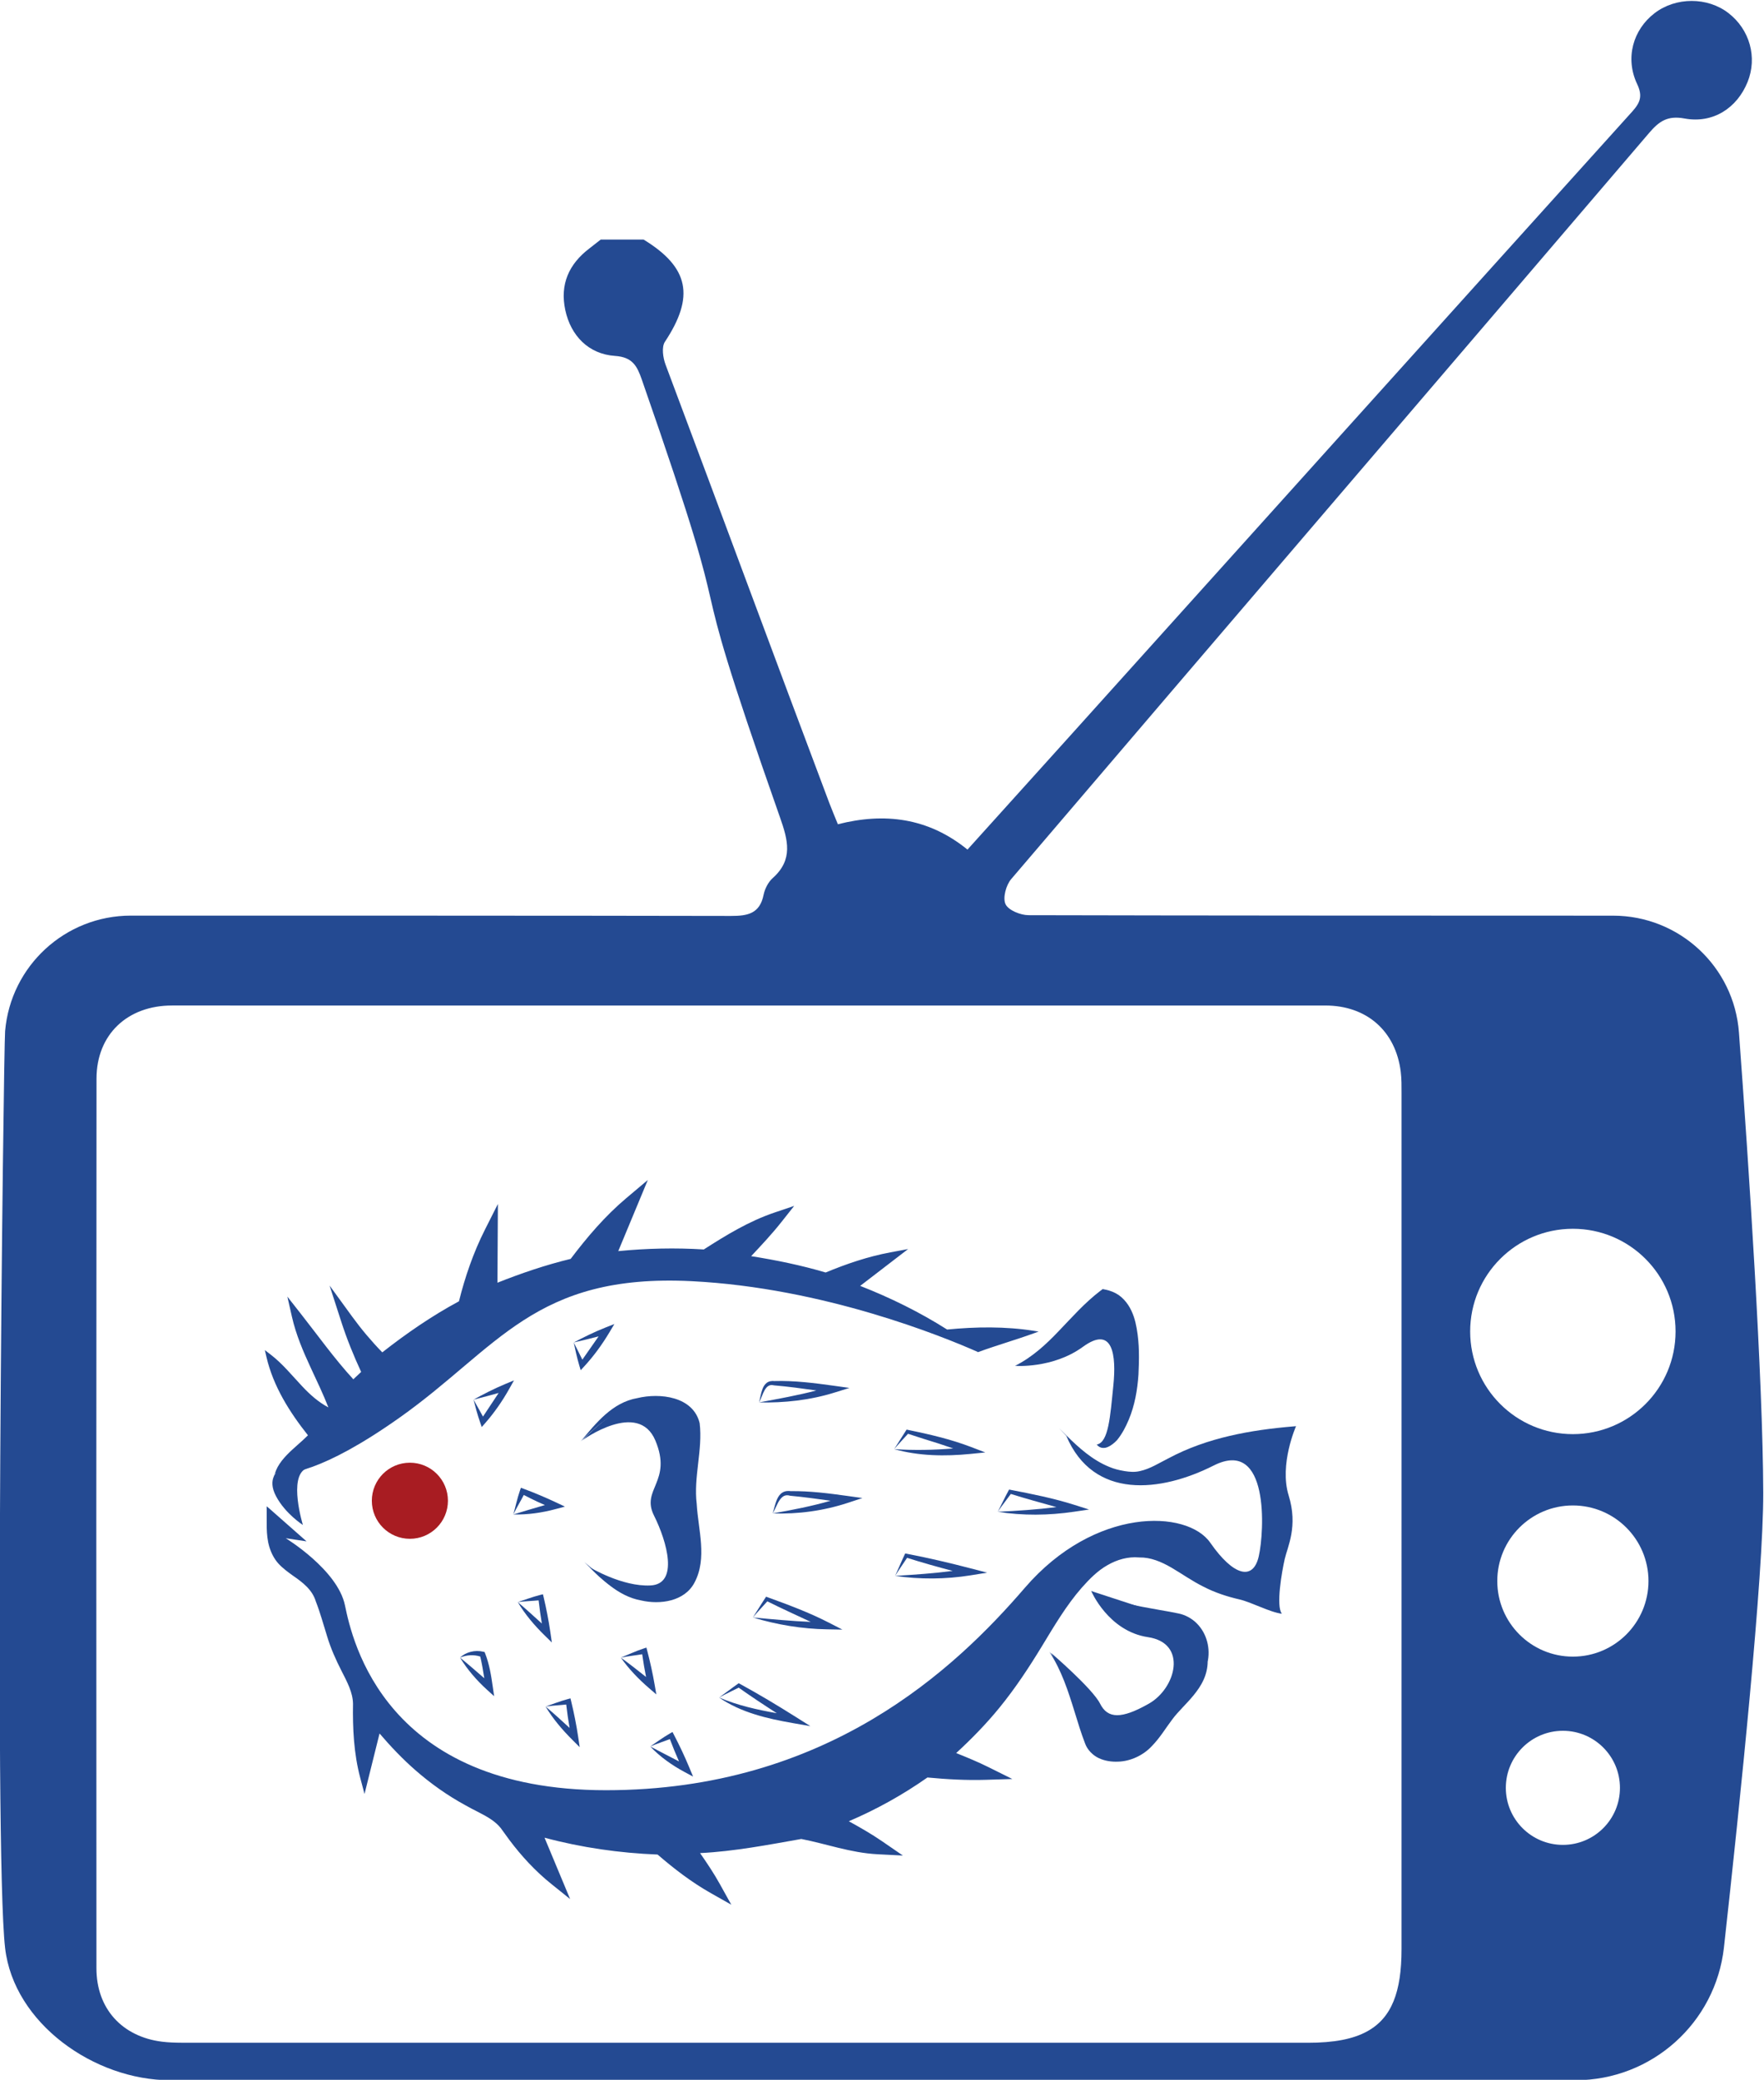 <?xml version="1.0" encoding="UTF-8" standalone="no"?>
<svg
   xmlns:dc="http://purl.org/dc/elements/1.1/"
   xmlns:cc="http://creativecommons.org/ns#"
   xmlns:rdf="http://www.w3.org/1999/02/22-rdf-syntax-ns#"
   xmlns:svg="http://www.w3.org/2000/svg"
   xmlns="http://www.w3.org/2000/svg"
   xmlns:sodipodi="http://sodipodi.sourceforge.net/DTD/sodipodi-0.dtd"
   xmlns:inkscape="http://www.inkscape.org/namespaces/inkscape"
   viewBox="0 0 150.215 177.117"
   height="177.117"
   width="150.215"
   xml:space="preserve"
   id="svg2"
   version="1.1"
   sodipodi:docname="fugu_logo_tv.svg"
   inkscape:version="0.92.3 (2405546, 2018-03-11)"><sodipodi:namedview
     pagecolor="#ffffff"
     bordercolor="#666666"
     borderopacity="1"
     objecttolerance="10"
     gridtolerance="10"
     guidetolerance="10"
     inkscape:pageopacity="0"
     inkscape:pageshadow="2"
     inkscape:window-width="3440"
     inkscape:window-height="1412"
     id="namedview47"
     showgrid="false"
     inkscape:measure-start="0,0"
     inkscape:measure-end="0,0"
     fit-margin-top="0"
     fit-margin-left="0"
     fit-margin-right="0"
     fit-margin-bottom="0"
     inkscape:zoom="3.3210433"
     inkscape:cx="-37.447703"
     inkscape:cy="44.778689"
     inkscape:window-x="0"
     inkscape:window-y="0"
     inkscape:window-maximized="1"
     inkscape:current-layer="g12" /><defs
     id="defs6"><clipPath
       clipPathUnits="userSpaceOnUse"
       id="clipPath51"><rect
         id="rect53"
         width="191"
         height="224"
         x="36"
         y="-251"
         style="stroke-width:0.75"
         transform="scale(1,-1)" /></clipPath><clipPath
       clipPathUnits="userSpaceOnUse"
       id="clipPath60"><rect
         id="rect62"
         width="218.832"
         height="141.145"
         x="23.353"
         y="-241.767"
         style="stroke-width:0.756"
         transform="scale(1,-1)" /></clipPath><clipPath
       clipPathUnits="userSpaceOnUse"
       id="clipPath80"><rect
         id="rect82"
         width="124.434"
         height="154.695"
         x="75.295"
         y="-251.478"
         style="stroke-width:0.764"
         transform="scale(1,-1)" /></clipPath><clipPath
       clipPathUnits="userSpaceOnUse"
       id="clipPath86"><rect
         id="rect88"
         width="159.664"
         height="136.629"
         x="57.68"
         y="-239.734"
         style="stroke-width:0.737"
         transform="scale(1,-1)" /></clipPath></defs><g
     transform="matrix(1.333,0,0,-1.333,-108.296,317.672)"
     id="g10"
     clip-path="url(#clipPath86)"><g
       transform="scale(0.1)"
       id="g12"><path
         id="path14"
         style="fill:#a81c22;fill-opacity:1;fill-rule:nonzero;stroke:none"
         d="m 2059.74,500.141 c -9.3,0 -17.23,3.41 -23.83,10.269 -6.61,6.852 -10.65,15.16 -12.11,24.942 V 682.75 c 0.49,23.969 5.5,46.211 15.04,66.738 9.53,20.543 22.36,38.512 38.49,53.91 16.15,15.403 34.84,27.622 56.11,36.672 21.27,9.039 43.88,14.051 67.85,15.039 9.28,-0.5 17.34,-4.398 24.2,-11.73 6.83,-7.34 10.99,-15.41 12.47,-24.207 -0.99,-9.301 -4.9,-17.481 -11.75,-24.57 -6.84,-7.09 -15.15,-10.883 -24.92,-11.372 -14.2,0 -27.64,-2.679 -40.34,-8.05 -12.73,-5.391 -23.84,-12.848 -33.38,-22.391 -9.53,-9.527 -17.11,-20.648 -22.73,-33.367 -5.62,-12.703 -8.43,-26.652 -8.43,-41.793 V 531.68 c -1.47,-8.309 -5.51,-15.649 -12.1,-22 -6.6,-6.371 -14.8,-9.539 -24.57,-9.539"
         inkscape:connector-curvature="0" /><path
         id="path16"
         style="fill:#a81c22;fill-opacity:1;fill-rule:nonzero;stroke:none"
         d="m 573.395,719.422 c 12.214,0 23.578,2.207 34.101,6.609 10.508,4.41 19.805,10.641 27.871,18.707 8.063,8.051 14.414,17.34 19.067,27.871 4.644,10.5 6.961,22.11 6.961,34.832 0,12.219 -2.317,23.579 -6.961,34.098 -4.653,10.512 -11.004,19.672 -19.067,27.492 -8.066,7.828 -17.363,14.071 -27.871,18.707 -10.523,4.653 -21.887,6.981 -34.101,6.981 -12.227,0 -23.594,-2.328 -34.102,-6.981 -10.523,-4.636 -19.688,-10.879 -27.508,-18.707 -7.824,-7.82 -14.058,-16.98 -18.703,-27.492 -4.652,-10.519 -6.965,-21.879 -6.965,-34.098 0,-12.722 2.313,-24.332 6.965,-34.832 4.645,-10.531 10.879,-19.82 18.703,-27.871 7.82,-8.066 16.985,-14.297 27.508,-18.707 10.508,-4.402 21.875,-6.609 34.102,-6.609 z m 0,250.098 c 21.015,0 41.308,-4.168 60.867,-12.469 19.551,-8.321 36.789,-19.789 51.707,-34.461 14.91,-14.668 26.773,-31.918 35.562,-51.711 8.813,-19.82 13.203,-40.957 13.203,-63.438 0,-22.5 -4.164,-43.632 -12.468,-63.453 -8.317,-19.789 -19.676,-37.039 -34.102,-51.699 -14.426,-14.66 -31.422,-26.277 -50.969,-34.828 -19.562,-8.563 -40.824,-12.84 -63.8,-12.84 -10.27,0 -22.735,3.301 -37.403,9.899 -14.676,6.609 -31.297,16.98 -49.875,31.16 V 538.281 c 0,-10.761 -3.672,-19.691 -11,-26.781 -7.336,-7.09 -16.133,-10.621 -26.402,-10.621 -10.27,0 -18.957,3.531 -26.039,10.621 -7.09,7.09 -10.633,16.02 -10.633,26.781 v 268.418 c 0.48,21.012 5.008,41.313 13.566,60.879 8.551,19.543 20.172,36.91 34.84,52.07 14.668,15.153 31.653,27.25 50.973,36.313 19.305,9.039 39.965,13.559 61.973,13.559"
         inkscape:connector-curvature="0" /><path
         id="path18"
         style="fill:#a81c22;fill-opacity:1;fill-rule:nonzero;stroke:none"
         d="m 814.672,856.582 c 9.281,-0.5 17.601,-4.402 24.941,-11.742 7.325,-7.328 10.996,-15.891 10.996,-25.668 V 678.359 c 0,-14.668 2.809,-28.371 8.434,-41.07 5.625,-12.719 13.203,-23.828 22.738,-33.359 9.535,-9.551 20.778,-17.129 33.742,-22.75 12.938,-5.621 26.512,-8.43 40.7,-8.43 13.675,0 26.882,2.559 39.601,7.711 12.716,5.129 23.956,12.09 33.746,20.898 9.76,8.801 17.47,19.422 23.1,31.891 5.61,12.469 8.43,26.039 8.43,40.711 v 145.937 c 0,6.364 1.47,12.231 4.4,17.614 2.44,2.429 4.64,5.129 6.59,8.058 8.32,7.34 16.63,11.012 24.94,11.012 9.29,0 18.09,-3.672 26.4,-11.012 3.91,-3.91 6.6,-7.82 8.08,-11.73 1.46,-3.918 2.44,-8.07 2.93,-12.469 V 678.359 c 0,-24.449 -4.66,-47.429 -13.94,-68.937 -9.29,-21.524 -21.99,-40.34 -38.13,-56.473 -16.14,-16.129 -35.09,-28.859 -56.84,-38.148 -21.77,-9.289 -45.104,-13.922 -70.046,-13.922 -23.468,-0.981 -45.953,3.051 -67.464,12.101 -21.528,9.04 -40.344,21.391 -56.473,37.04 -16.137,15.628 -29.102,34.089 -38.879,55.359 -9.777,21.269 -14.656,43.641 -14.656,67.109 v 147.41 c 0,9.793 3.531,18.223 10.633,25.313 7.082,7.078 15.753,10.871 26.027,11.371"
         inkscape:connector-curvature="0" /><path
         id="path20"
         style="fill:#a81c22;fill-opacity:1;fill-rule:nonzero;stroke:none"
         d="m 1338.88,969.52 c 11.24,0 20.53,-3.059 27.86,-9.168 7.33,-6.122 11.49,-15.043 12.47,-26.77 -0.5,-9.293 -4.15,-17.121 -11,-23.461 -6.85,-6.371 -15.41,-10.031 -25.67,-11.012 -16.13,-0.488 -28.73,-6.109 -37.77,-16.859 -9.05,-10.77 -13.56,-23.238 -13.56,-37.41 V 722.359 c 13.67,-0.968 25.29,-5.129 34.83,-12.468 9.54,-7.332 14.3,-15.891 14.3,-25.661 0,-10.269 -5.62,-19.07 -16.87,-26.398 -11.25,-7.344 -24.2,-11.742 -38.87,-13.211 V 519.949 c 0,-27.379 -7.46,-51.828 -22.37,-73.347 -14.92,-21.5 -36.3,-36.411 -64.16,-44.731 -7.34,-2.93 -14.68,-4.41 -22.01,-4.41 -11.25,0 -21.4,3.059 -30.44,9.168 -9.05,6.121 -13.81,15.281 -14.3,27.5 0,9.801 3.42,17.973 10.27,24.57 6.84,6.61 15.14,10.172 24.93,10.641 15.15,0.48 27.75,6.109 37.77,16.871 10.02,10.75 15.04,22.969 15.04,36.668 v 125.41 c -14.67,0 -26.17,3.422 -34.47,10.27 -8.32,6.839 -12.97,15.871 -13.93,27.121 0.47,9.289 5.13,17.25 13.93,23.851 8.8,6.59 20.28,10.867 34.47,12.828 V 845.57 c 0,16.141 3.04,31.66 9.16,46.578 6.11,14.911 14.55,28.102 25.31,39.614 10.74,11.468 23.47,20.636 38.13,27.488 14.67,6.84 30.31,10.27 46.95,10.27"
         inkscape:connector-curvature="0" /><path
         id="path22"
         style="fill:#a81c22;fill-opacity:1;fill-rule:nonzero;stroke:none"
         d="m 1573.55,969.52 c 11.24,0 20.54,-3.059 27.87,-9.168 7.33,-6.122 11.49,-15.043 12.47,-26.77 -0.5,-9.293 -4.15,-17.121 -11,-23.461 -6.85,-6.371 -15.41,-10.031 -25.68,-11.012 -16.13,-0.488 -28.72,-6.109 -37.77,-16.859 -9.05,-10.77 -13.55,-23.238 -13.55,-37.41 V 722.359 c 13.67,-0.968 25.29,-5.129 34.82,-12.468 9.54,-7.332 14.31,-15.891 14.31,-25.661 0,-10.269 -5.63,-19.07 -16.87,-26.398 -11.25,-7.344 -24.2,-11.742 -38.87,-13.211 V 519.949 c 0,-27.379 -7.46,-51.828 -22.38,-73.347 -14.91,-21.5 -36.29,-36.411 -64.16,-44.731 -7.34,-2.93 -14.67,-4.41 -22.01,-4.41 -11.25,0 -21.39,3.059 -30.43,9.168 -9.05,6.121 -13.82,15.281 -14.3,27.5 0,9.801 3.41,17.973 10.26,24.57 6.85,6.61 15.16,10.172 24.94,10.641 15.15,0.48 27.75,6.109 37.76,16.871 10.02,10.75 15.04,22.969 15.04,36.668 v 125.41 c -14.66,0 -26.16,3.422 -34.46,10.27 -8.32,6.839 -12.97,15.871 -13.93,27.121 0.46,9.289 5.12,17.25 13.93,23.851 8.8,6.59 20.27,10.867 34.46,12.828 V 845.57 c 0,16.141 3.05,31.66 9.16,46.578 6.12,14.911 14.56,28.102 25.32,39.614 10.74,11.468 23.46,20.636 38.13,27.488 14.67,6.84 30.31,10.27 46.94,10.27"
         inkscape:connector-curvature="0" /><path
         id="path24"
         style="fill:#a81c22;fill-opacity:1;fill-rule:nonzero;stroke:none"
         d="m 1904.27,717.23 c -11.73,19.551 -26.77,35.559 -45.1,48.032 -18.34,12.468 -38.51,18.707 -60.51,18.707 -22.99,0 -43.63,-6.36 -61.97,-19.071 -18.33,-12.718 -32.63,-28.359 -42.9,-46.929 -0.98,-1 -1.47,-1.969 -1.47,-2.938 h 212.69 c -0.5,0 -0.74,0.239 -0.74,0.731 z m -105.61,140.071 c 23.47,0 46.09,-5.012 67.84,-15.031 21.75,-10.02 40.82,-23.231 57.21,-39.59 16.37,-16.399 29.58,-35.469 39.6,-57.211 10.02,-21.758 15.03,-44.379 15.03,-67.84 0,-9.797 -3.65,-18.469 -11,-26.039 -7.32,-7.59 -16.62,-11.121 -27.87,-10.641 h -246.42 c 14.19,-25.418 30.68,-43.519 49.51,-54.269 18.82,-10.75 37.51,-16.129 56.1,-16.129 10.28,0 19.07,1.211 26.4,3.668 7.34,2.441 13.69,4.64 19.07,6.59 6.35,4.402 13.45,6.601 21.27,6.601 10.74,-0.969 19.44,-5.25 26.04,-12.832 6.6,-7.59 9.9,-15.758 9.9,-24.558 0,-3.93 -0.62,-8.079 -1.83,-12.469 -1.23,-4.41 -3.8,-8.321 -7.7,-11.742 l 0.73,1.472 c -12.73,-10.269 -27.14,-17.601 -43.27,-22 -16.14,-4.402 -33.25,-6.84 -51.33,-7.34 -23.98,-0.98 -46.84,3.297 -68.58,12.84 -21.76,9.528 -40.83,22.61 -57.21,39.239 -16.38,16.609 -29.34,35.941 -38.87,57.929 -9.54,22 -14.3,45.211 -14.3,69.68 0,23.461 4.76,46.082 14.3,67.84 9.53,21.742 22.62,40.812 39.24,57.211 16.62,16.359 35.68,29.57 57.21,39.59 21.5,10.019 44.48,15.031 68.93,15.031"
         inkscape:connector-curvature="0" /><path
         id="path26"
         style="fill:#244a92;fill-opacity:1;fill-rule:nonzero;stroke:none"
         d="m 1817.22,1466.92 c -36.23,0 -65.61,29.37 -65.61,65.6 0,36.23 29.38,65.6 65.61,65.6 36.23,0 65.6,-29.37 65.6,-65.6 0,-36.23 -29.37,-65.6 -65.6,-65.6 z m 0,-142.14 c -26.67,0 -48.29,21.62 -48.29,48.29 0,26.67 21.62,48.29 48.29,48.29 26.67,0 48.29,-21.62 48.29,-48.29 0,-26.67 -21.62,-48.29 -48.29,-48.29 z m -6.38,-120.27 c -20.13,0 -36.45,16.31 -36.45,36.44 0,20.13 16.32,36.45 36.45,36.45 20.13,0 36.45,-16.32 36.45,-36.45 0,-20.13 -16.32,-36.44 -36.45,-36.44 z m -103.08,-66.74 c 0,-27.19 -6.32,-43.71 -21.72,-52.27 -4.6,-2.57 -10.03,-4.43 -16.35,-5.64 -3.17,-0.6 -6.55,-1.05 -10.16,-1.34 -3.61,-0.3 -7.46,-0.43 -11.54,-0.43 -119.18,-0.01 -238.36,0 -357.55,0.01 -119.18,0 -238.36,-0.01 -357.542,0.01 -1.414,0 -2.832,-0.01 -4.246,0 -4.25,0.02 -8.507,0.13 -12.699,0.66 -3.199,0.4 -6.25,1.02 -9.152,1.87 -2.891,0.85 -5.629,1.92 -8.188,3.19 -10.258,5.06 -17.761,13.38 -21.633,24.08 -1.925,5.35 -2.949,11.31 -2.957,17.74 -0.054,94.73 -0.082,189.46 -0.078,284.18 0.004,94.73 0.039,189.46 0.125,284.19 0.028,28.21 19.715,46.74 48.274,46.74 123.046,-0.01 246.086,-0.01 369.126,-0.01 122.53,0 245.05,0 367.58,0 26.39,0.01 44.98,-16.23 48.21,-42.37 0.56,-4.57 0.51,-9.24 0.51,-13.86 0.01,-182.25 0.01,-364.5 -0.01,-546.75 z m 215.55,585.73 c -3.11,42.11 -38.18,74.65 -80.4,74.65 -99.21,0.01 -273.62,0.05 -373.42,0.31 -5.15,0.01 -12.89,3.15 -14.71,7.04 -1.88,4 0.32,12.16 3.63,16.03 135.67,159.02 271.71,317.73 407.5,476.66 6.36,7.45 11.75,11.26 22.61,9.25 18.25,-3.38 33.59,6.69 40.3,23.31 6.35,15.71 1.41,33.5 -12.23,44.04 -13.37,10.34 -33.56,10.33 -47.11,-0.02 -13.83,-10.56 -19.04,-28.73 -11.22,-45.31 3.68,-7.78 1.94,-11.97 -3.22,-17.7 -120.19,-133.25 -240.18,-266.66 -360.22,-400.04 -21.28,-23.65 -42.61,-47.25 -64.35,-71.36 -25.18,20.46 -53.14,23.74 -82.79,16.19 -2.16,5.35 -3.95,9.54 -5.55,13.78 -35.91,95.36 -65.84,176.68 -104.51,279.78 -1.67,4.43 -2.66,11.29 -0.43,14.68 19.11,28.86 15.5,47.52 -13.66,65.31 h -27.33 c -2.42,-1.89 -4.81,-3.81 -7.25,-5.67 -13.14,-10 -18.93,-22.98 -15.41,-39.39 3.49,-16.29 14.8,-28.14 31.72,-29.28 11.19,-0.74 14.12,-6.39 17.14,-15.05 69.15,-198.42 18.58,-81.42 88.26,-279.66 5.15,-14.62 8.63,-27.08 -4.62,-38.91 -2.87,-2.56 -5.03,-6.84 -5.81,-10.66 -2.44,-12.05 -10.13,-13.53 -20.9,-13.51 -96.71,0.21 -285.369,0.22 -383.322,0.21 -41.875,0 -76.754,-32.07 -80.324,-73.8 -0.973,-11.4 -7.286,-522.7 0,-585.78 5.562,-48.12 57.011,-84.44 105.461,-84.44 h 897.785 c 48.6,0 89.45,36.55 94.8,84.86 10.35,93.36 25.24,237.24 25.1,290.55 -0.21,72.51 -9.21,208.68 -15.52,293.93"
         inkscape:connector-curvature="0" /><path
         id="path28"
         style="fill:#244a92;fill-opacity:1;fill-rule:nonzero;stroke:none"
         d="m 1067.72,1477.49 c 63.03,44.65 86.08,92.19 186.55,87.15 84.44,-4.24 160.73,-35.43 182.93,-45.28 -0.35,-0.15 -0.72,-0.26 -1.06,-0.41 0.37,0.14 0.74,0.25 1.13,0.38 11.84,4.35 23.98,7.77 35.88,12.11 l 2.77,1 -2.94,0.47 c -18.34,2.89 -37.06,2.63 -55.51,0.84 -17.51,11.1 -36.21,20.32 -55.54,27.88 l 21.63,16.62 9,6.92 -11.33,-2.12 c -14.3,-2.66 -28.07,-7.36 -41.36,-12.87 -15.61,4.64 -31.57,7.89 -47.58,10.44 6.57,7.01 13.2,14.07 19.29,21.76 l 8.19,10.35 -12.52,-4.23 c -16.45,-5.56 -31.11,-14.56 -45.21,-23.6 -18.21,1.14 -36.5,0.72 -54.65,-1.06 l 12,28.87 6.89,16.58 -13.75,-11.59 c -13.58,-11.44 -25.04,-24.93 -35.55,-38.82 -15.99,-3.87 -31.56,-9.17 -46.77,-15.22 l 0.18,31.75 0.11,18.55 -8.32,-16.49 c -7.33,-14.56 -12.65,-30 -16.55,-45.68 -17.37,-9.35 -33.59,-20.55 -48.99,-32.63 -6.94,7.14 -13.39,14.8 -19.29,22.91 l -14.37,19.77 7.51,-23.25 c 3.52,-10.9 7.84,-21.53 12.65,-31.92 l -4.99,-4.72 c -12.1,13.17 -22.61,27.97 -33.91,42.33 l -8.232,10.48 2.937,-12.94 c 2.585,-11.39 7.145,-22.03 11.905,-32.3 3.95,-8.53 8.01,-16.93 11.37,-25.53 -6.27,3.3 -11.79,8.18 -16.83,13.58 -6.413,6.8 -12.456,14.36 -20.214,20.3 l -3.551,2.73 1.004,-4.32 c 4.375,-18.86 14.828,-35.35 26.541,-50.11 -4.29,-4.32 -9.205,-8.1 -13.51,-12.57 -2.222,-2.31 -4.277,-4.82 -5.832,-7.64 -0.711,-1.29 -1.269,-2.65 -1.723,-4.05 -0.542,-1.65 -0.925,-3.34 -1.062,-5.06 0.187,1.75 0.652,3.43 1.27,5.04 7.07,-1.03 29.347,0.12 79.407,35.6"
         inkscape:connector-curvature="0" /><path
         id="path30"
         style="fill:#244a92;fill-opacity:1;fill-rule:nonzero;stroke:none"
         d="m 1185.51,1510.05 c 6.18,6.69 11.56,14.1 16.22,21.89 l 3.17,5.33 -5.59,-2.21 c -7.42,-2.93 -14.56,-6.5 -20.36,-9.58 5.86,1.4 11.02,2.58 15.89,3.9 l -10.39,-14.87 c -1.64,3.4 -3.46,6.88 -5.5,10.97 0.91,-4.39 2.03,-9.67 3.62,-14.96 l 0.83,-2.76 2.11,2.29"
         inkscape:connector-curvature="0" /><path
         id="path32"
         style="fill:#244a92;fill-opacity:1;fill-rule:nonzero;stroke:none"
         d="m 1299.5,1495.7 c -1.1,-2.85 -1.38,-5.72 -2.19,-8.52 1.44,2.55 2.2,5.46 3.6,7.85 0.69,1.19 1.55,2.26 2.57,2.78 0.99,0.54 2.11,0.57 3.29,0.29 l 0.03,-0.01 0.19,-0.02 c 9.01,-0.75 17.97,-2 26.95,-3.26 -11.96,-3.15 -24.25,-5.32 -36.63,-7.63 16.16,-0.36 32.49,1.41 48.14,6.27 l 9.63,2.99 -10.01,1.4 c -12.5,1.74 -25.21,3.37 -38,2.99 l 0.21,-0.02 c -1.65,0.23 -3.61,-0.03 -5.05,-1.12 -1.43,-1.1 -2.18,-2.59 -2.73,-3.99"
         inkscape:connector-curvature="0" /><path
         id="path34"
         style="fill:#244a92;fill-opacity:1;fill-rule:nonzero;stroke:none"
         d="m 1140.77,1501.26 -5.51,-2.29 c -7.41,-3.08 -14.54,-6.8 -20.33,-10.01 5.91,1.55 11.12,2.83 16.05,4.27 l -10.01,-15.1 c -1.8,3.36 -3.81,6.79 -6.04,10.83 1.11,-4.34 2.47,-9.59 4.32,-14.84 l 0.93,-2.66 2.01,2.29 c 5.98,6.8 11.17,14.28 15.59,22.17 l 2.99,5.34"
         inkscape:connector-curvature="0" /><path
         id="path36"
         style="fill:#244a92;fill-opacity:1;fill-rule:nonzero;stroke:none"
         d="m 1257.5,1422.35 c -2.11,17.23 3.93,34.36 1.89,51.56 -4.11,17.13 -25.43,19.5 -39.85,16.02 -15.9,-2.75 -26.39,-15.94 -36.1,-27.58 11.41,11.01 24.65,22.9 41.52,23.09 10.37,0.08 23.35,-4.3 26.98,-14.94 1.71,-12.49 -2.67,-24.76 -3.56,-37.18 -1.85,-18.72 7.45,-36.73 5.08,-55.46 -1.26,-9.97 -11.49,-15.71 -20.87,-15.34 -18.53,-1.11 -33.62,11.38 -46.85,22.65 10.41,-10.2 21.24,-21.8 36.29,-24.51 12.08,-2.77 27.73,-0.66 34.06,11.42 8.3,15.61 2.34,33.7 1.41,50.27"
         inkscape:connector-curvature="0" /><path
         id="path38"
         style="fill:#244a92;fill-opacity:1;fill-rule:nonzero;stroke:none"
         d="m 1432.37,1454.28 9.5,0.94 -8.94,3.42 c -6.58,2.52 -13.3,4.6 -20.08,6.34 -6.76,1.8 -13.58,3.24 -20.4,4.66 l -0.86,0.18 -0.39,-0.6 c -2.76,-4.21 -5.25,-8.39 -7.55,-11.88 3.15,3.7 6.11,6.78 8.84,9.81 6.41,-2.14 12.82,-4.16 19.23,-6.13 3.24,-1.04 6.42,-2.18 9.64,-3.25 -12.49,-1.01 -25.02,-1.3 -37.71,-0.43 15.75,-4.44 32.5,-4.67 48.72,-3.06"
         inkscape:connector-curvature="0" /><path
         id="path40"
         style="fill:#244a92;fill-opacity:1;fill-rule:nonzero;stroke:none"
         d="m 1173.31,1420.63 -5.48,2.58 c -3.42,1.61 -6.86,3.15 -10.34,4.61 -3.48,1.47 -6.98,2.89 -10.53,4.18 l -1.77,0.65 -0.55,-1.58 c -1.93,-5.56 -3.07,-11.2 -4.28,-15.46 2.37,4.86 4.76,8.69 6.67,12.45 2.86,-1.49 5.74,-2.92 8.64,-4.29 1.61,-0.75 3.25,-1.44 4.87,-2.16 -6.66,-1.99 -13.38,-3.87 -20.18,-6 9.18,-0.24 18.31,1.08 27.17,3.47 l 5.78,1.55"
         inkscape:connector-curvature="0" /><path
         id="path42"
         style="fill:#244a92;fill-opacity:1;fill-rule:nonzero;stroke:none"
         d="m 1363.37,1426.09 -9.63,1.35 c -11.91,1.67 -24.01,3.21 -36.2,3.06 l 0.28,-0.04 c -1.78,0.33 -3.89,0.18 -5.56,-0.86 -1.68,-1.01 -2.63,-2.62 -3.34,-4.1 -1.41,-3.06 -1.91,-6.19 -2.89,-9.23 1.67,2.74 2.66,5.88 4.37,8.39 0.84,1.26 1.88,2.32 3.02,2.84 1.15,0.51 2.42,0.46 3.72,0.08 l 0.06,-0.02 0.22,-0.02 c 8.56,-0.8 17.09,-1.99 25.64,-3.18 -12.06,-3.46 -24.46,-5.9 -37.03,-8.09 16.19,-0.56 32.57,1.67 48.13,6.79 l 9.21,3.03"
         inkscape:connector-curvature="0" /><path
         id="path44"
         style="fill:#244a92;fill-opacity:1;fill-rule:nonzero;stroke:none"
         d="m 1457.06,1431.51 -0.39,-0.71 c -2.57,-4.77 -4.76,-9.53 -6.88,-13.49 2.94,4.28 5.82,7.87 8.39,11.4 9.69,-3.06 19.45,-5.68 29.12,-8.4 -12.38,-1.56 -24.88,-2.41 -37.51,-3 16.05,-2.54 32.55,-2.35 48.71,0.03 l 9.64,1.42 -9.31,2.96 c -13.43,4.26 -27.15,6.97 -40.81,9.61 l -0.96,0.18"
         inkscape:connector-curvature="0" /><path
         id="path46"
         style="fill:#244a92;fill-opacity:1;fill-rule:nonzero;stroke:none"
         d="m 1432.51,1376.72 10.56,1.7 -10.3,2.68 c -13.58,3.54 -27.28,6.76 -41.08,9.41 l -0.99,0.19 -0.37,-0.77 c -2.27,-4.81 -4.21,-9.57 -6.09,-13.58 2.68,4.31 5.3,7.96 7.66,11.54 9.65,-3.06 19.37,-5.78 29.13,-8.35 -12.12,-1.59 -24.4,-2.41 -36.79,-3.19 15.94,-2.28 32.25,-2.2 48.27,0.37"
         inkscape:connector-curvature="0" /><path
         id="path48"
         style="fill:#244a92;fill-opacity:1;fill-rule:nonzero;stroke:none"
         d="m 1164.96,1333.81 -0.94,6.49 c -1.1,7.58 -2.57,15.11 -4.33,22.57 l -0.42,1.76 -1.56,-0.39 c -5.43,-1.36 -10.51,-3.36 -14.53,-4.61 5.12,0.61 9.36,0.7 13.33,1.09 0.55,-4.96 1.25,-9.89 2.06,-14.79 -5.04,4.58 -10.08,9.2 -15.39,13.7 4.67,-7.89 10.62,-14.88 17.13,-21.26 l 4.65,-4.56"
         inkscape:connector-curvature="0" /><path
         id="path50"
         style="fill:#244a92;fill-opacity:1;fill-rule:nonzero;stroke:none"
         d="m 1350.57,1342.05 -8.61,4.42 c -12.67,6.52 -25.93,11.44 -39.16,16.24 l -0.96,0.36 -0.48,-0.72 c -2.95,-4.42 -5.54,-8.86 -7.98,-12.55 3.28,3.89 6.39,7.1 9.23,10.3 9.21,-4.61 18.53,-8.81 27.75,-13.13 -12.27,0.5 -24.56,1.69 -36.98,2.83 15.36,-4.67 31.38,-7.31 47.54,-7.58 l 9.65,-0.17"
         inkscape:connector-curvature="0" /><path
         id="path52"
         style="fill:#244a92;fill-opacity:1;fill-rule:nonzero;stroke:none"
         d="m 1122,1327.7 -0.8,0.2 c -5.34,1.33 -11.22,-0.22 -14.91,-3.75 4.39,1.8 8.89,1.98 12.94,0.68 1.07,-4.53 1.83,-9.17 2.58,-13.86 -5.09,4.38 -10.14,8.86 -15.52,13.18 4.72,-7.66 10.59,-14.5 17.27,-20.55 l 4.53,-4.1 -0.89,6.15 c -1,6.99 -2.14,14.23 -4.83,21.11 l -0.37,0.94"
         inkscape:connector-curvature="0" /><path
         id="path54"
         style="fill:#244a92;fill-opacity:1;fill-rule:nonzero;stroke:none"
         d="m 1225.86,1328.67 -0.49,1.88 -1.65,-0.54 c -5.53,-1.79 -10.65,-4.27 -14.71,-5.86 5.24,1.03 9.6,1.44 13.67,2.15 0.67,-4.87 1.51,-9.71 2.46,-14.52 -5.26,4.17 -10.53,8.38 -16.13,12.37 5.15,-7.29 11.32,-13.73 18.07,-19.53 l 4.62,-3.99 -1.05,6.08 c -1.27,7.38 -2.9,14.71 -4.79,21.96"
         inkscape:connector-curvature="0" /><path
         id="path56"
         style="fill:#244a92;fill-opacity:1;fill-rule:nonzero;stroke:none"
         d="m 1284.34,1307.78 -0.56,-0.39 c -4.34,-3.04 -8.36,-6.21 -11.97,-8.74 4.51,2.45 8.64,4.35 12.5,6.31 7.98,-5.67 16.12,-11.05 24.34,-16.32 -12.56,2.22 -24.93,4.96 -36.84,10.01 6.86,-4.74 14.65,-8.19 22.64,-10.69 8,-2.55 16.22,-4.2 24.39,-5.63 l 11.28,-1.97 -9.64,6.08 c -11.59,7.31 -23.38,14.37 -35.42,20.95 l -0.72,0.39"
         inkscape:connector-curvature="0" /><path
         id="path58"
         style="fill:#244a92;fill-opacity:1;fill-rule:nonzero;stroke:none"
         d="m 1182.76,1266.91 -0.99,6.63 c -1.14,7.67 -2.67,15.29 -4.49,22.81 l -0.42,1.76 -1.57,-0.42 c -5.37,-1.44 -10.38,-3.49 -14.35,-4.79 5.06,0.68 9.26,0.83 13.2,1.28 0.57,-5.02 1.3,-9.99 2.15,-14.94 -5.01,4.6 -10.04,9.21 -15.35,13.66 4.72,-7.86 10.66,-14.84 17.11,-21.28 l 4.71,-4.71"
         inkscape:connector-curvature="0" /><path
         id="path60"
         style="fill:#244a92;fill-opacity:1;fill-rule:nonzero;stroke:none"
         d="m 1255.17,1248.15 -2.38,5.74 c -2.97,7.17 -6.31,14.22 -9.91,21.11 l -0.85,1.64 -1.44,-0.83 c -4.87,-2.79 -9.23,-6.09 -12.79,-8.43 4.76,1.98 8.82,3.24 12.56,4.72 1.81,-4.83 3.77,-9.58 5.84,-14.28 -6.1,3.11 -12.16,6.34 -18.4,9.56 6.33,-6.63 13.87,-11.98 21.95,-16.32 l 5.42,-2.91"
         inkscape:connector-curvature="0" /><path
         id="path62"
         style="fill:#244a92;fill-opacity:1;fill-rule:nonzero;stroke:none"
         d="m 1477.92,1517.5 c 5.4,3.1 10.31,6.93 15.07,10.82 8.8,7.34 16.85,15.24 25.62,21.63 2.83,-0.99 5.24,-2.64 6.94,-5.41 2.02,-3.26 3.3,-7.41 4.18,-11.76 0.9,-4.39 1.28,-8.88 1.52,-13.58 0.34,-4.67 0.55,-9.33 0.52,-13.97 0.01,-9.27 -0.78,-18.5 -3.17,-27.41 -1.26,-4.37 -2.72,-8.97 -4.89,-12.78 -1.22,-1.86 -2.65,-3.71 -4.47,-4.91 -1.76,-1.29 -4.26,-1.51 -6.18,0.14 0.74,-0.92 1.76,-1.74 3.05,-2.03 1.29,-0.3 2.67,-0.08 3.87,0.42 2.42,1 4.39,2.69 6.12,4.53 3.25,4.04 5.47,8.37 7.41,12.95 3.83,9.16 5.55,19.07 6.2,28.82 0.47,9.82 0.66,19.41 -1.13,29.49 -0.88,4.99 -2.3,10.19 -5.45,15 -1.59,2.38 -3.61,4.62 -6.11,6.37 -2.53,1.71 -5.4,2.8 -8.28,3.39 l -1.89,0.39 -1.52,-1.15 c -10.12,-7.73 -18.19,-17.02 -26.51,-25.64 -8.25,-8.68 -17.02,-16.77 -27.99,-22.27 5.96,1.35 11.77,3.78 17.09,6.96"
         inkscape:connector-curvature="0" /><path
         id="path64"
         style="fill:#244a92;fill-opacity:1;fill-rule:nonzero;stroke:none"
         d="m 1576.95,1346.03 c -3.18,3.2 -7.49,5.52 -11.79,6.34 -3.84,0.81 -7.64,1.49 -11.45,2.13 -15.16,2.71 -30.26,5.2 -44.17,12.17 6.23,-4.6 13.29,-8.18 20.62,-10.92 7.3,-2.8 14.85,-4.85 22.31,-6.84 l 11.12,-2.98 c 3.24,-0.86 5.87,-2.61 7.99,-4.98 4.2,-4.79 5.77,-11.92 4.05,-17.92 l -0.11,-0.38 -0.03,-0.62 c -0.25,-5.8 -3.11,-11.17 -7.36,-16.17 -4.12,-5.07 -9.67,-9.6 -14.18,-15.83 -4.35,-5.93 -7.79,-11.91 -12.16,-16.42 -4.33,-4.5 -9.5,-7.36 -15.66,-7.82 -5.97,-0.47 -11.93,1.28 -14.08,6.24 -2.79,6.12 -5.35,12.74 -8.06,19.2 -5.26,12.97 -11.41,26.31 -21.18,36.59 7.76,-11.82 12,-25.06 16.13,-38.41 2.06,-6.72 4.07,-13.38 6.7,-20.21 1.46,-4.04 4.99,-7.57 8.89,-9.36 3.94,-1.78 8.1,-2.32 12.1,-2.16 7.96,0.19 16.14,4.07 21.46,9.76 5.47,5.56 9.11,11.86 13.15,17.14 3.77,5.15 9.03,9.78 13.77,15.61 2.35,2.9 4.62,6.07 6.28,9.77 1.69,3.65 2.64,7.82 2.64,11.94 l -0.14,-1 c 2.07,8.94 -0.35,18.66 -6.84,25.13"
         inkscape:connector-curvature="0" /><path
         id="path66"
         style="fill:#a81c22;fill-opacity:1;fill-rule:nonzero;stroke:none"
         d="m 1049.96,1424.36 c 0,-13.42 10.88,-24.31 24.31,-24.31 13.43,0 24.31,10.89 24.31,24.31 0,13.43 -10.88,24.31 -24.31,24.31 -13.43,0 -24.31,-10.88 -24.31,-24.31"
         inkscape:connector-curvature="0" /><path
         id="path68"
         style="fill:#244a92;fill-opacity:1;fill-rule:nonzero;stroke:none"
         d="m 1631.33,1352.17 c -7.83,0.99 -19.29,7.35 -27.14,9.16 -7.82,1.8 -15.65,4.35 -22.92,8.12 -7.27,3.59 -13.89,8.33 -20.44,12.15 -6.56,3.83 -13.44,6.67 -20.47,6.53 h -0.15 l -0.21,0.02 c -6.89,0.6 -13.9,-1.35 -20.08,-4.93 -6.24,-3.51 -11.44,-8.77 -16.44,-14.41 -9.89,-11.29 -17.64,-24.51 -25.69,-37.77 -8.08,-13.28 -16.73,-26.38 -26.66,-38.6 -8.51,-10.47 -17.95,-20.15 -27.87,-29.27 6.98,-2.79 13.97,-5.68 20.81,-9.08 l 15.06,-7.49 -16.83,-0.52 c -12.53,-0.39 -25.02,0.31 -37.4,1.49 -15.69,-11.03 -32.55,-20.42 -50.23,-27.96 7.21,-3.98 14.4,-8.07 21.33,-12.83 l 13.21,-9.08 -16.04,0.82 c -17.4,0.88 -33.23,6.77 -48.85,9.76 -21.16,-3.72 -42.65,-7.92 -64.67,-9.02 4.41,-6.35 8.76,-12.81 12.59,-19.71 l 7.36,-13.26 -13.18,7.46 c -12.29,6.95 -23.42,15.54 -33.91,24.59 -24.34,0.95 -48.62,4.44 -72.22,10.76 l 10.47,-25.12 5.87,-14.08 -11.94,9.59 c -10.23,8.21 -19.12,17.85 -26.89,28.21 l -5.52,7.6 c -1.71,2.12 -3.85,3.97 -6.29,5.6 -4.85,3.28 -10.74,5.74 -16.44,9.03 -11.31,6.17 -22.01,13.77 -31.71,22.26 -8.28,7.22 -15.83,15.19 -22.95,23.49 l -7.05,-28.38 -2.55,-10.27 -2.73,10.29 c -4.13,15.56 -4.89,31.75 -4.63,47.36 -0.09,7.18 -3.78,14.04 -7.34,21 -3.59,7.05 -6.9,14.41 -9.18,22.03 -2.39,7.54 -4.38,15.1 -7.21,22.28 -2.22,7.46 -8.21,12.09 -14.704,16.57 -3.191,2.29 -6.473,4.68 -9.254,7.72 -2.777,3.1 -4.64,6.89 -5.804,10.77 -2.297,7.92 -1.454,15.98 -1.633,23.71 l -0.051,2.06 1.57,-1.29 23.946,-21.11 -13.29,2 c 0,0 33.13,-20.17 37.81,-42.85 4.69,-22.7 25.57,-118.13 166.75,-118.13 141.16,0 222.91,77.43 267.57,129.29 44.66,51.86 103.71,50.06 118.48,28.81 14.76,-21.25 27.37,-24.49 30.97,-8.64 3.61,15.84 6.84,75.98 -28.81,57.97 -33.75,-17.04 -76.8,-22.07 -94.15,18.97 -1.58,1.66 -3.16,3.31 -4.71,4.96 1.49,-1.51 3.02,-3.01 4.55,-4.51 8.21,-8.13 16.91,-15.96 27.6,-20.29 3.11,-1.32 6.4,-2.13 9.71,-2.68 3.37,-0.54 6.65,-0.78 9.9,0 6.53,1.41 12.31,5.21 18.46,8.28 12.15,6.49 25.33,11.05 38.75,14.18 13.43,3.15 27.13,4.93 40.83,6.08 l 1.68,0.14 c 0,0 -10.85,-24.4 -4.73,-44.21 6.13,-19.81 -0.71,-32.77 -2.51,-40.7 -1.8,-7.92 -5.72,-30.06 -1.8,-34.92"
         inkscape:connector-curvature="0" /><path
         id="path70"
         style="fill:#244a92;fill-opacity:1;fill-rule:nonzero;stroke:none"
         d="m 990.117,1443.46 c 0,0 -7.289,-5 -1.347,-16.21 5.941,-11.21 17.15,-18.37 17.15,-18.37 0,0 -9.455,30.79 2.02,36.06 11.48,5.27 3.79,9.86 2.84,9.72 -0.95,-0.13 -20.663,-11.2 -20.663,-11.2"
         inkscape:connector-curvature="0" /><path
         id="path72"
         style="fill:#244a92;fill-opacity:1;fill-rule:nonzero;stroke:none"
         d="m 1460.83,1510.54 c 0,0 24.1,-1.9 43.37,12.15 19.27,14.04 21.43,-5.41 19.45,-24.85 -1.98,-19.45 -3,-36.24 -10.59,-37.57 0,0 6.63,-7.63 14.37,7.13 7.75,14.77 15.48,62.67 9.01,71.85 -6.49,9.18 -18.73,18.73 -19.1,17.28 -0.36,-1.44 -14.04,-12.96 -15.12,-14.58 -1.08,-1.62 -29.67,-28.8 -41.39,-31.41"
         inkscape:connector-curvature="0" /><path
         id="path74"
         style="fill:#244a92;fill-opacity:1;fill-rule:nonzero;stroke:none"
         d="m 1509.54,1366.67 c 0,0 10.87,-25.67 36.26,-29.45 25.38,-3.78 18,-32.59 0.54,-42.49 -17.47,-9.92 -26.29,-9.73 -31.15,0 -4.87,9.71 -31.33,32.41 -31.33,32.41 0,0 10.08,-14.95 16.02,-34.03 5.94,-19.1 13.51,-40.35 36.56,-27.38 23.04,12.97 21.96,29.89 29.53,34.4 7.56,4.5 15.48,9.71 14.76,21.6 -0.72,11.88 -4.86,23.95 -12.97,25.93"
         inkscape:connector-curvature="0" /><path
         id="path76"
         style="fill:#244a92;fill-opacity:1;fill-rule:nonzero;stroke:none"
         d="m 1184.57,1463.07 c 0,0 35.63,25.93 46.56,-0.32 10.94,-26.25 -9.37,-30.93 -0.93,-47.81 8.43,-16.87 15.93,-43.75 -2.19,-44.69 -18.13,-0.93 -38.75,11.57 -38.75,11.57 0,0 36.25,-42.5 66.56,-7.19 1.15,1.35 -1.25,17.81 -0.62,31.56 0.62,13.75 -2.5,48.75 -0.32,58.13 2.19,9.37 -7.5,19.37 -11.56,21.25 -4.06,1.87 -22.81,14.06 -58.75,-22.5"
         inkscape:connector-curvature="0" /><path
         id="path78"
         style="fill:none;stroke:#100f0d;stroke-width:5;stroke-linecap:butt;stroke-linejoin:miter;stroke-miterlimit:4;stroke-dasharray:none;stroke-opacity:1"
         d="M 270,360 H 0"
         inkscape:connector-curvature="0" /><path
         id="path80"
         style="fill:none;stroke:#100f0d;stroke-width:5;stroke-linecap:butt;stroke-linejoin:miter;stroke-miterlimit:4;stroke-dasharray:none;stroke-opacity:1"
         d="M 360,270 V 0"
         inkscape:connector-curvature="0" /><path
         id="path82"
         style="fill:none;stroke:#100f0d;stroke-width:5;stroke-linecap:butt;stroke-linejoin:miter;stroke-miterlimit:4;stroke-dasharray:none;stroke-opacity:1"
         d="M 270,2420 H 0"
         inkscape:connector-curvature="0" /><path
         id="path84"
         style="fill:none;stroke:#100f0d;stroke-width:5;stroke-linecap:butt;stroke-linejoin:miter;stroke-miterlimit:4;stroke-dasharray:none;stroke-opacity:1"
         d="m 360,2510 v 270"
         inkscape:connector-curvature="0" /><path
         id="path86"
         style="fill:none;stroke:#100f0d;stroke-width:5;stroke-linecap:butt;stroke-linejoin:miter;stroke-miterlimit:4;stroke-dasharray:none;stroke-opacity:1"
         d="m 2360,2420 h 270"
         inkscape:connector-curvature="0" /><path
         id="path88"
         style="fill:none;stroke:#100f0d;stroke-width:5;stroke-linecap:butt;stroke-linejoin:miter;stroke-miterlimit:4;stroke-dasharray:none;stroke-opacity:1"
         d="m 2270,2510 v 270"
         inkscape:connector-curvature="0" /><path
         id="path90"
         style="fill:none;stroke:#100f0d;stroke-width:5;stroke-linecap:butt;stroke-linejoin:miter;stroke-miterlimit:4;stroke-dasharray:none;stroke-opacity:1"
         d="m 2360,360 h 270"
         inkscape:connector-curvature="0" /><path
         id="path92"
         style="fill:none;stroke:#100f0d;stroke-width:5;stroke-linecap:butt;stroke-linejoin:miter;stroke-miterlimit:4;stroke-dasharray:none;stroke-opacity:1"
         d="M 2270,270 V 0"
         inkscape:connector-curvature="0" /></g></g></svg>
